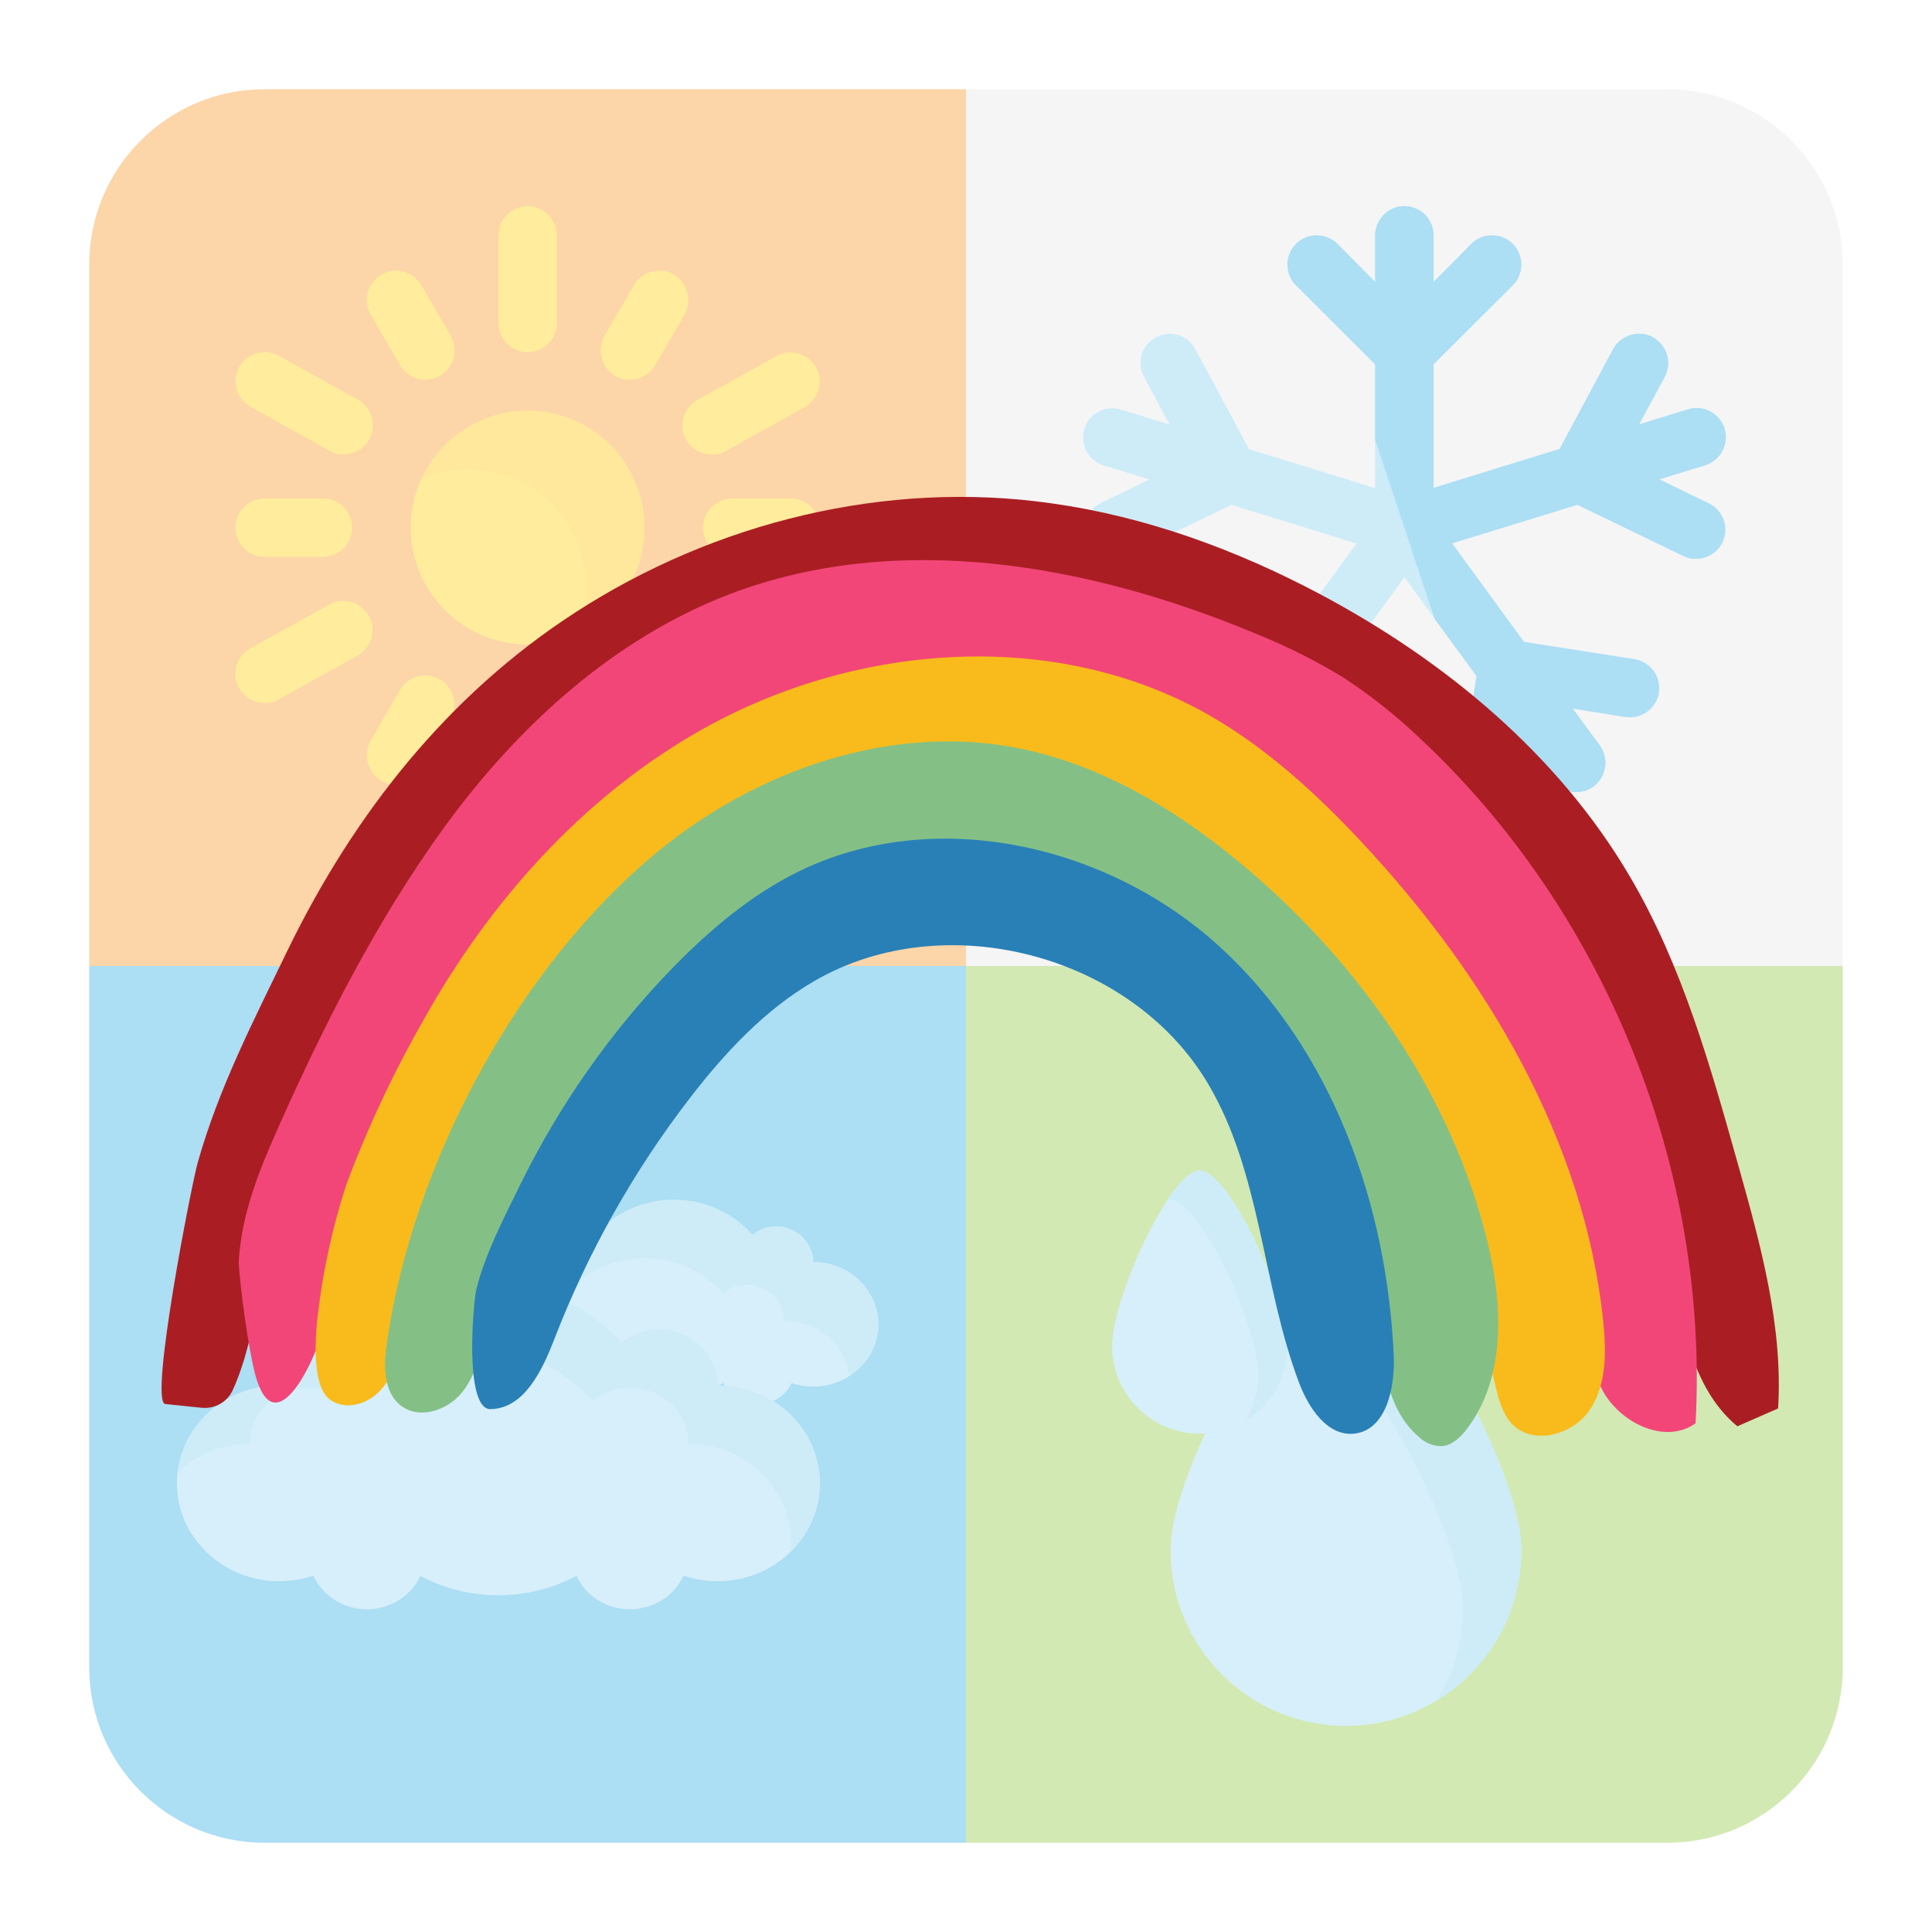 <svg xmlns="http://www.w3.org/2000/svg" xmlns:xlink="http://www.w3.org/1999/xlink" width="1080" zoomAndPan="magnify" viewBox="0 0 810 810" height="1080" preserveAspectRatio="xMidYMid meet" version="1.0"><defs><filter x="0%" y="0%" width="100%" height="100%" id="57fe79f7b0"><feColorMatrix values="0 0 0 0 1 0 0 0 0 1 0 0 0 0 1 0 0 0 1 0" color-interpolation-filters="sRGB"/></filter><mask id="23b914bf86"><g filter="url(#57fe79f7b0)"><rect x="-81" width="972" fill="#000000" y="-81" height="972" fill-opacity="0.39"/></g></mask><clipPath id="e67ce7ee89"><path d="M 0.41 0.41 L 368 0.41 L 368 368 L 0.41 368 Z M 0.41 0.41 " clip-rule="nonzero"/></clipPath><clipPath id="3575da529a"><path d="M 0.41 368 L 368 368 L 368 735.59 L 0.41 735.59 Z M 0.41 368 " clip-rule="nonzero"/></clipPath><clipPath id="e97f403a66"><path d="M 368 0.41 L 735.59 0.41 L 735.59 368 L 368 368 Z M 368 0.41 " clip-rule="nonzero"/></clipPath><clipPath id="a63c7ff8ce"><path d="M 368 368 L 735.59 368 L 735.59 735.59 L 368 735.59 Z M 368 368 " clip-rule="nonzero"/></clipPath><clipPath id="6efe9d9e1a"><rect x="0" width="736" y="0" height="736"/></clipPath></defs><g mask="url(#23b914bf86)"><g transform="matrix(1, 0, 0, 1, 37, 37)"><g clip-path="url(#6efe9d9e1a)"><g clip-path="url(#e67ce7ee89)"><path fill="#f7931e" d="M 73.93 0.41 L 368 0.41 L 368 368 L 0.41 368 L 0.41 73.93 C 0.41 33.371 33.371 0.41 73.93 0.41 Z M 73.93 0.41 " fill-opacity="1" fill-rule="nonzero"/></g><g clip-path="url(#3575da529a)"><path fill="#29abe2" d="M 0.41 368 L 368 368 L 368 735.59 L 73.93 735.59 C 33.371 735.59 0.41 702.629 0.41 662.07 Z M 0.41 368 " fill-opacity="1" fill-rule="nonzero"/></g><g clip-path="url(#e97f403a66)"><path fill="#e6e6e6" d="M 368 0.41 L 662.07 0.41 C 702.629 0.41 735.59 33.371 735.59 73.93 L 735.59 368 L 368 368 Z M 368 0.41 " fill-opacity="1" fill-rule="nonzero"/></g><g clip-path="url(#a63c7ff8ce)"><path fill="#8cc63f" d="M 368 368 L 735.59 368 L 735.59 662.07 C 735.59 702.629 702.629 735.59 662.07 735.59 L 368 735.59 Z M 368 368 " fill-opacity="1" fill-rule="nonzero"/></g><path fill="#ffcf00" d="M 233.219 184.207 C 233.219 185.812 233.141 187.414 232.98 189.012 C 232.824 190.605 232.59 192.191 232.277 193.77 C 231.961 195.344 231.574 196.898 231.105 198.434 C 230.641 199.969 230.102 201.48 229.488 202.961 C 228.871 204.445 228.188 205.895 227.43 207.309 C 226.672 208.727 225.848 210.102 224.957 211.434 C 224.066 212.77 223.109 214.059 222.094 215.297 C 221.074 216.539 219.996 217.727 218.863 218.863 C 217.727 219.996 216.539 221.074 215.297 222.094 C 214.059 223.109 212.77 224.066 211.434 224.957 C 210.102 225.848 208.727 226.672 207.309 227.43 C 205.895 228.188 204.445 228.871 202.961 229.488 C 201.48 230.102 199.969 230.641 198.434 231.105 C 196.898 231.574 195.344 231.961 193.77 232.277 C 192.191 232.59 190.605 232.824 189.012 232.98 C 187.414 233.141 185.812 233.219 184.207 233.219 C 182.602 233.219 181 233.141 179.402 232.98 C 177.805 232.824 176.219 232.59 174.645 232.277 C 173.07 231.961 171.516 231.574 169.977 231.105 C 168.441 230.641 166.934 230.102 165.449 229.488 C 163.969 228.871 162.516 228.188 161.102 227.43 C 159.688 226.672 158.312 225.848 156.977 224.957 C 155.641 224.066 154.355 223.109 153.113 222.094 C 151.871 221.074 150.684 219.996 149.551 218.863 C 148.414 217.727 147.336 216.539 146.32 215.297 C 145.301 214.059 144.348 212.77 143.453 211.434 C 142.562 210.102 141.738 208.727 140.98 207.309 C 140.227 205.895 139.539 204.445 138.926 202.961 C 138.312 201.48 137.77 199.969 137.305 198.434 C 136.84 196.898 136.449 195.344 136.137 193.77 C 135.824 192.191 135.586 190.605 135.43 189.012 C 135.273 187.414 135.195 185.812 135.195 184.207 C 135.195 182.602 135.273 181 135.43 179.402 C 135.586 177.805 135.824 176.219 136.137 174.645 C 136.449 173.07 136.84 171.516 137.305 169.977 C 137.77 168.441 138.312 166.934 138.926 165.449 C 139.539 163.969 140.227 162.516 140.98 161.102 C 141.738 159.688 142.562 158.312 143.453 156.977 C 144.348 155.641 145.301 154.355 146.32 153.113 C 147.336 151.871 148.414 150.684 149.551 149.551 C 150.684 148.414 151.871 147.336 153.113 146.32 C 154.355 145.301 155.641 144.348 156.977 143.453 C 158.312 142.562 159.688 141.738 161.102 140.98 C 162.516 140.227 163.969 139.539 165.449 138.926 C 166.934 138.312 168.441 137.77 169.977 137.305 C 171.516 136.84 173.07 136.449 174.645 136.137 C 176.219 135.824 177.805 135.586 179.402 135.43 C 181 135.273 182.602 135.195 184.207 135.195 C 185.812 135.195 187.414 135.273 189.012 135.43 C 190.605 135.586 192.191 135.824 193.77 136.137 C 195.344 136.449 196.898 136.84 198.434 137.305 C 199.969 137.77 201.48 138.312 202.961 138.926 C 204.445 139.539 205.895 140.227 207.309 140.98 C 208.727 141.738 210.102 142.562 211.434 143.453 C 212.77 144.348 214.059 145.301 215.297 146.32 C 216.539 147.336 217.727 148.414 218.863 149.551 C 219.996 150.684 221.074 151.871 222.094 153.113 C 223.109 154.355 224.066 155.641 224.957 156.977 C 225.848 158.312 226.672 159.688 227.43 161.102 C 228.188 162.516 228.871 163.969 229.488 165.449 C 230.102 166.934 230.641 168.441 231.105 169.977 C 231.574 171.516 231.961 173.07 232.277 174.645 C 232.59 176.219 232.824 177.805 232.98 179.402 C 233.141 181 233.219 182.602 233.219 184.207 Z M 233.219 184.207 " fill-opacity="1" fill-rule="nonzero"/><path fill="#ffcf00" d="M 184.207 110.688 C 177.465 110.688 171.953 105.176 171.953 98.434 L 171.953 61.676 C 171.953 54.938 177.465 49.422 184.207 49.422 C 190.945 49.422 196.457 54.938 196.457 61.676 L 196.457 98.434 C 196.457 105.176 190.945 110.688 184.207 110.688 Z M 184.207 110.688 " fill-opacity="1" fill-rule="nonzero"/><path fill="#ffcf00" d="M 141.32 122.207 C 137.031 122.207 132.988 120 130.66 116.078 L 118.406 94.883 C 114.977 89 117.059 81.527 122.941 78.094 C 128.824 74.664 136.297 76.746 139.727 82.629 L 151.98 103.828 C 155.41 109.707 153.328 117.184 147.445 120.613 C 145.488 121.715 143.402 122.207 141.32 122.207 Z M 141.32 122.207 " fill-opacity="1" fill-rule="nonzero"/><path fill="#ffcf00" d="M 107.012 153.574 C 105.051 153.574 102.969 153.082 101.133 151.98 L 68.047 133.602 C 62.168 130.293 59.961 122.82 63.27 116.938 C 66.578 111.055 74.051 108.852 79.934 112.16 L 113.016 130.539 C 118.898 133.848 121.102 141.32 117.797 147.203 C 115.59 151.246 111.422 153.449 107.012 153.449 Z M 107.012 153.574 " fill-opacity="1" fill-rule="nonzero"/><path fill="#ffcf00" d="M 98.434 196.457 L 73.93 196.457 C 67.191 196.457 61.676 190.945 61.676 184.207 C 61.676 177.465 67.191 171.953 73.93 171.953 L 98.434 171.953 C 105.176 171.953 110.688 177.465 110.688 184.207 C 110.688 190.945 105.176 196.457 98.434 196.457 Z M 98.434 196.457 " fill-opacity="1" fill-rule="nonzero"/><path fill="#ffcf00" d="M 73.93 257.723 C 69.641 257.723 65.477 255.395 63.148 251.473 C 59.84 245.594 62.043 238.117 67.926 234.809 L 101.008 216.43 C 106.891 213.121 114.363 215.328 117.672 221.211 C 120.98 227.09 118.773 234.566 112.895 237.875 L 79.812 256.254 C 77.973 257.355 75.891 257.848 73.93 257.848 Z M 73.93 257.723 " fill-opacity="1" fill-rule="nonzero"/><path fill="#ffcf00" d="M 129.066 291.91 C 126.984 291.91 124.902 291.418 122.941 290.316 C 117.059 286.887 115.098 279.41 118.406 273.531 L 130.66 252.332 C 134.09 246.449 141.566 244.492 147.445 247.797 C 153.328 251.23 155.289 258.703 151.98 264.586 L 139.727 285.781 C 137.398 289.703 133.355 291.91 129.066 291.91 Z M 129.066 291.91 " fill-opacity="1" fill-rule="nonzero"/><path fill="#ffcf00" d="M 184.207 318.988 C 177.465 318.988 171.953 313.473 171.953 306.734 L 171.953 269.977 C 171.953 263.238 177.465 257.723 184.207 257.723 C 190.945 257.723 196.457 263.238 196.457 269.977 L 196.457 306.734 C 196.457 313.473 190.945 318.988 184.207 318.988 Z M 184.207 318.988 " fill-opacity="1" fill-rule="nonzero"/><path fill="#ffcf00" d="M 239.344 291.91 C 235.055 291.91 231.012 289.703 228.684 285.781 L 216.43 264.586 C 213 258.703 215.082 251.23 220.965 247.797 C 226.848 244.367 234.32 246.449 237.75 252.332 L 250.004 273.531 C 253.434 279.41 251.352 286.887 245.469 290.316 C 243.512 291.418 241.426 291.91 239.344 291.91 Z M 239.344 291.91 " fill-opacity="1" fill-rule="nonzero"/><path fill="#ffcf00" d="M 294.48 257.723 C 292.523 257.723 290.438 257.234 288.602 256.129 L 255.52 237.75 C 249.637 234.441 247.43 226.969 250.738 221.086 C 254.047 215.207 261.523 213 267.402 216.309 L 300.484 234.688 C 306.367 237.996 308.574 245.469 305.266 251.352 C 303.059 255.395 298.895 257.602 294.48 257.602 Z M 294.48 257.723 " fill-opacity="1" fill-rule="nonzero"/><path fill="#ffcf00" d="M 294.48 196.457 L 269.977 196.457 C 263.238 196.457 257.723 190.945 257.723 184.207 C 257.723 177.465 263.238 171.953 269.977 171.953 L 294.48 171.953 C 301.223 171.953 306.734 177.465 306.734 184.207 C 306.734 190.945 301.223 196.457 294.48 196.457 Z M 294.48 196.457 " fill-opacity="1" fill-rule="nonzero"/><path fill="#ffcf00" d="M 261.398 153.574 C 257.109 153.574 252.945 151.246 250.617 147.324 C 247.309 141.441 249.516 133.969 255.395 130.66 L 288.477 112.281 C 294.359 108.973 301.836 111.18 305.141 117.059 C 308.449 122.941 306.246 130.414 300.363 133.723 L 267.281 152.102 C 265.441 153.207 263.359 153.695 261.398 153.695 Z M 261.398 153.574 " fill-opacity="1" fill-rule="nonzero"/><path fill="#ffcf00" d="M 227.09 122.207 C 225.008 122.207 222.926 121.715 220.965 120.613 C 215.082 117.184 213.121 109.707 216.43 103.828 L 228.684 82.629 C 232.113 76.746 239.59 74.789 245.469 78.094 C 251.352 81.527 253.312 89 250.004 94.883 L 237.75 116.078 C 235.422 120 231.379 122.207 227.09 122.207 Z M 227.09 122.207 " fill-opacity="1" fill-rule="nonzero"/><path fill="#ffc000" d="M 184.207 135.195 C 164.355 135.195 147.324 147.078 139.605 164.109 C 145.73 161.293 152.473 159.699 159.699 159.699 C 186.777 159.699 208.711 181.633 208.711 208.711 C 208.711 215.941 207.117 222.68 204.301 228.805 C 221.332 221.086 233.219 204.055 233.219 184.207 C 233.219 157.125 211.285 135.195 184.207 135.195 Z M 184.207 135.195 " fill-opacity="1" fill-rule="nonzero"/><path fill="#7fcdee" d="M 551.793 196.457 C 545.055 196.457 539.543 190.945 539.543 184.207 L 539.543 61.676 C 539.543 54.938 545.055 49.422 551.793 49.422 C 558.531 49.422 564.047 54.938 564.047 61.676 L 564.047 184.207 C 564.047 190.945 558.531 196.457 551.793 196.457 Z M 551.793 196.457 " fill-opacity="1" fill-rule="nonzero"/><path fill="#7fcdee" d="M 551.793 122.941 C 548.609 122.941 545.547 121.715 543.094 119.387 C 538.316 114.609 538.316 106.891 543.094 102.109 L 579.852 65.352 C 584.633 60.574 592.352 60.574 597.129 65.352 C 601.91 70.133 601.91 77.852 597.129 82.629 L 560.371 119.387 C 557.922 121.84 554.855 122.941 551.672 122.941 Z M 551.793 122.941 " fill-opacity="1" fill-rule="nonzero"/><path fill="#7fcdee" d="M 551.793 122.941 C 548.609 122.941 545.547 121.715 543.094 119.387 L 506.336 82.629 C 501.559 77.852 501.559 70.133 506.336 65.352 C 511.113 60.574 518.832 60.574 523.613 65.352 L 560.371 102.109 C 565.148 106.891 565.148 114.609 560.371 119.387 C 557.922 121.84 554.855 122.941 551.672 122.941 Z M 551.793 122.941 " fill-opacity="1" fill-rule="nonzero"/><path fill="#7fcdee" d="M 551.793 196.457 C 550.57 196.457 549.344 196.336 548.242 195.969 L 425.711 158.105 C 419.219 156.148 415.664 149.285 417.625 142.789 C 419.586 136.297 426.445 132.742 432.941 134.703 L 555.469 172.566 C 561.965 174.527 565.516 181.387 563.559 187.883 C 561.965 193.152 557.062 196.582 551.793 196.582 Z M 551.793 196.457 " fill-opacity="1" fill-rule="nonzero"/><path fill="#7fcdee" d="M 478.277 173.789 C 473.867 173.789 469.699 171.461 467.492 167.297 L 442.621 120.98 C 439.434 114.977 441.641 107.625 447.645 104.438 C 453.648 101.254 461 103.461 464.184 109.465 L 489.059 155.777 C 492.246 161.781 490.039 169.137 484.035 172.32 C 482.199 173.301 480.238 173.789 478.277 173.789 Z M 478.277 173.789 " fill-opacity="1" fill-rule="nonzero"/><path fill="#7fcdee" d="M 429.633 197.316 C 425.098 197.316 420.688 194.742 418.605 190.453 C 415.664 184.328 418.238 176.977 424.242 174.035 L 473.008 150.387 C 479.133 147.445 486.484 150.02 489.426 156.023 C 492.367 162.027 489.793 169.504 483.789 172.441 L 435.023 196.09 C 433.309 196.949 431.469 197.316 429.754 197.316 Z M 429.633 197.316 " fill-opacity="1" fill-rule="nonzero"/><path fill="#7fcdee" d="M 479.746 295.094 C 477.297 295.094 474.723 294.359 472.516 292.766 C 467.004 288.723 465.902 281.125 469.82 275.613 L 541.871 176.977 C 545.914 171.461 553.508 170.359 559.023 174.281 C 564.539 178.203 565.641 185.922 561.719 191.434 L 489.672 290.07 C 487.223 293.379 483.547 295.094 479.746 295.094 Z M 479.746 295.094 " fill-opacity="1" fill-rule="nonzero"/><path fill="#7fcdee" d="M 457.203 263.727 C 451.32 263.727 446.051 259.438 445.07 253.434 C 443.969 246.695 448.625 240.445 455.242 239.465 L 506.582 231.379 C 513.199 230.398 519.57 234.934 520.551 241.551 C 521.652 248.289 516.996 254.539 510.379 255.52 L 459.039 263.605 C 458.426 263.605 457.812 263.727 457.078 263.727 Z M 457.203 263.727 " fill-opacity="1" fill-rule="nonzero"/><path fill="#7fcdee" d="M 516.75 306.734 C 510.871 306.734 505.602 302.445 504.621 296.441 L 496.535 245.348 C 495.43 238.609 500.086 232.359 506.703 231.258 C 513.566 230.277 519.691 234.809 520.672 241.426 L 528.758 292.523 C 529.859 299.262 525.207 305.512 518.59 306.613 C 517.977 306.613 517.242 306.734 516.629 306.734 Z M 516.75 306.734 " fill-opacity="1" fill-rule="nonzero"/><path fill="#7fcdee" d="M 623.84 295.094 C 620.043 295.094 616.367 293.379 613.918 290.07 L 541.871 191.434 C 537.824 185.922 539.051 178.324 544.566 174.281 C 550.078 170.238 557.676 171.461 561.719 176.977 L 633.766 275.613 C 637.809 281.125 636.586 288.723 631.07 292.766 C 628.863 294.359 626.414 295.094 623.84 295.094 Z M 623.84 295.094 " fill-opacity="1" fill-rule="nonzero"/><path fill="#7fcdee" d="M 586.836 306.734 C 586.227 306.734 585.613 306.734 584.879 306.613 C 578.262 305.512 573.605 299.262 574.707 292.523 L 582.793 241.426 C 583.898 234.809 590.023 230.277 596.762 231.258 C 603.379 232.359 608.035 238.609 606.934 245.348 L 598.844 296.441 C 597.863 302.445 592.719 306.734 586.715 306.734 Z M 586.836 306.734 " fill-opacity="1" fill-rule="nonzero"/><path fill="#7fcdee" d="M 646.387 263.727 C 645.773 263.727 645.16 263.727 644.426 263.605 L 593.086 255.52 C 586.348 254.414 581.812 248.168 582.918 241.551 C 584.02 234.934 590.27 230.277 596.887 231.379 L 648.227 239.465 C 654.965 240.57 659.496 246.82 658.395 253.434 C 657.414 259.438 652.27 263.727 646.266 263.727 Z M 646.387 263.727 " fill-opacity="1" fill-rule="nonzero"/><path fill="#7fcdee" d="M 551.793 196.457 C 546.523 196.457 541.746 193.027 540.031 187.758 C 538.07 181.266 541.625 174.402 548.117 172.441 L 670.648 134.582 C 677.141 132.621 684.004 136.176 685.965 142.668 C 687.926 149.164 684.371 156.023 677.875 157.984 L 555.348 195.848 C 554.121 196.215 552.898 196.336 551.793 196.336 Z M 551.793 196.457 " fill-opacity="1" fill-rule="nonzero"/><path fill="#7fcdee" d="M 673.957 197.316 C 672.117 197.316 670.402 196.949 668.688 196.09 L 619.922 172.441 C 613.793 169.504 611.344 162.152 614.285 156.023 C 617.227 149.898 624.578 147.445 630.703 150.387 L 679.469 174.035 C 685.598 176.977 688.047 184.328 685.105 190.453 C 683.023 194.867 678.613 197.316 674.078 197.316 Z M 673.957 197.316 " fill-opacity="1" fill-rule="nonzero"/><path fill="#7fcdee" d="M 625.312 173.789 C 623.352 173.789 621.391 173.301 619.555 172.32 C 613.551 169.133 611.344 161.66 614.527 155.777 L 639.402 109.465 C 642.59 103.461 650.062 101.254 655.945 104.438 C 661.949 107.625 664.152 115.098 660.969 120.98 L 636.094 167.297 C 633.891 171.461 629.602 173.789 625.312 173.789 Z M 625.312 173.789 " fill-opacity="1" fill-rule="nonzero"/><path fill="#29abe2" d="M 685.105 190.453 C 682.902 194.742 678.488 197.316 673.957 197.316 C 672.242 197.316 670.402 196.949 668.688 196.09 L 624.332 174.648 L 571.766 190.824 L 601.91 232.113 L 648.227 239.344 C 654.965 240.445 659.496 246.695 658.516 253.434 C 657.535 259.438 652.27 263.727 646.387 263.727 C 645.773 263.727 645.039 263.727 644.426 263.605 L 622.371 260.051 L 633.766 275.613 C 637.688 281.125 636.461 288.723 631.07 292.766 C 628.863 294.359 626.293 295.094 623.84 295.094 C 620.043 295.094 616.367 293.379 613.918 290.07 L 602.52 274.387 L 598.969 296.441 C 597.988 302.445 592.84 306.734 586.836 306.734 C 586.227 306.734 585.613 306.734 585 306.613 C 578.262 305.512 573.727 299.262 574.828 292.523 L 582.059 246.449 L 564.535 222.559 L 539.543 147.445 L 539.543 115.711 L 506.336 82.629 C 501.559 77.852 501.559 70.008 506.336 65.23 C 511.113 60.453 518.957 60.453 523.734 65.23 L 539.543 81.16 L 539.543 61.676 C 539.543 54.938 545.055 49.422 551.793 49.422 C 558.531 49.422 564.047 54.938 564.047 61.676 L 564.047 81.16 L 579.852 65.23 C 584.633 60.453 592.473 60.453 597.254 65.23 C 602.031 70.008 602.031 77.852 597.254 82.629 L 564.047 115.711 L 564.047 167.543 L 616.855 151.246 L 639.281 109.34 C 642.59 103.461 649.941 101.133 655.945 104.316 C 661.824 107.625 664.152 114.977 660.969 120.98 L 650.184 140.953 L 670.77 134.582 C 677.141 132.621 684.004 136.297 686.086 142.668 C 688.047 149.164 684.371 156.023 677.875 158.105 L 658.641 163.988 L 679.348 174.035 C 685.473 176.977 688.047 184.328 685.105 190.453 Z M 685.105 190.453 " fill-opacity="1" fill-rule="nonzero"/><path fill="#99d7f1" d="M 600.805 613.059 C 600.805 653.617 567.844 686.578 527.289 686.578 C 486.73 686.578 453.77 653.617 453.77 613.059 C 453.77 572.5 515.035 478.277 527.289 478.277 C 539.543 478.277 600.805 572.5 600.805 613.059 Z M 600.805 613.059 " fill-opacity="1" fill-rule="nonzero"/><path fill="#7fcdee" d="M 600.805 613.059 C 600.805 639.648 586.715 662.93 565.516 675.793 C 572.379 664.645 576.301 651.656 576.301 637.566 C 576.301 597.863 517.609 506.824 503.641 502.906 C 514.176 488.203 523.367 478.277 527.289 478.277 C 539.543 478.277 600.805 572.5 600.805 613.059 Z M 600.805 613.059 " fill-opacity="1" fill-rule="nonzero"/><path fill="#99d7f1" d="M 502.781 527.289 C 502.781 547.629 486.363 564.047 466.023 564.047 C 445.684 564.047 429.266 547.629 429.266 527.289 C 429.266 506.949 453.77 453.77 466.023 453.77 C 478.277 453.77 502.781 506.949 502.781 527.289 Z M 502.781 527.289 " fill-opacity="1" fill-rule="nonzero"/><path fill="#7fcdee" d="M 502.781 527.289 C 502.781 540.645 495.797 552.285 485.137 558.656 C 488.57 553.141 490.531 546.523 490.531 539.543 C 490.531 519.203 466.023 466.023 453.77 466.023 C 453.402 466.023 452.914 466.145 452.422 466.145 C 457.445 458.672 462.348 453.77 466.023 453.77 C 478.277 453.77 502.781 506.949 502.781 527.289 Z M 502.781 527.289 " fill-opacity="1" fill-rule="nonzero"/><path fill="#99d7f1" d="M 674.324 490.531 C 674.324 510.871 657.906 527.289 637.566 527.289 C 617.227 527.289 600.805 510.871 600.805 490.531 C 600.805 470.191 625.312 417.012 637.566 417.012 C 649.816 417.012 674.324 470.191 674.324 490.531 Z M 674.324 490.531 " fill-opacity="1" fill-rule="nonzero"/><path fill="#7fcdee" d="M 674.324 490.531 C 674.324 503.887 667.34 515.527 656.68 521.898 C 660.109 516.383 662.07 509.766 662.07 502.781 C 662.07 482.441 637.566 429.266 625.312 429.266 C 624.945 429.266 624.453 429.387 623.965 429.387 C 628.988 421.914 633.891 417.012 637.566 417.012 C 649.816 417.012 674.324 470.191 674.324 490.531 Z M 674.324 490.531 " fill-opacity="1" fill-rule="nonzero"/><path fill="#99d7f1" d="M 303.918 492.121 C 303.918 483.914 296.934 477.172 288.355 477.172 C 284.559 477.172 281.125 478.523 278.43 480.727 C 270.59 471.781 258.703 466.023 245.469 466.023 C 232.238 466.023 220.473 471.781 212.512 480.727 C 209.816 478.523 206.383 477.172 202.586 477.172 C 194.008 477.172 187.023 483.914 187.023 492.121 C 171.953 492.121 159.699 503.762 159.699 518.223 C 159.699 532.68 171.953 544.32 187.023 544.32 C 190.211 544.32 193.273 543.707 196.09 542.848 C 198.543 548.117 203.934 551.793 210.426 551.793 C 216.922 551.793 222.312 548.117 224.641 542.848 C 230.766 546.156 237.875 547.996 245.469 547.996 C 253.066 547.996 260.176 546.156 266.301 542.848 C 268.75 548.117 274.141 551.793 280.516 551.793 C 286.887 551.793 292.398 548.117 294.852 542.848 C 297.668 543.828 300.73 544.32 303.918 544.32 C 318.988 544.32 331.242 532.68 331.242 518.223 C 331.242 503.762 318.988 492.121 303.918 492.121 Z M 303.918 492.121 " fill-opacity="1" fill-rule="nonzero"/><path fill="#7fcdee" d="M 331.242 518.223 C 331.242 527.41 326.34 535.496 318.867 540.031 C 317.395 526.797 305.754 516.629 291.664 516.629 C 291.664 508.418 284.68 501.68 276.102 501.68 C 272.305 501.68 268.875 503.027 266.18 505.234 C 258.215 496.289 246.449 490.531 233.219 490.531 C 219.984 490.531 208.223 496.289 200.258 505.234 C 197.562 503.027 194.129 501.68 190.332 501.68 C 181.754 501.68 174.77 508.418 174.77 516.629 C 169.258 516.629 164.234 518.223 159.824 520.793 C 159.699 519.938 159.699 519.078 159.699 518.223 C 159.699 503.762 171.953 492.121 187.023 492.121 C 187.023 483.914 194.008 477.172 202.586 477.172 C 206.383 477.172 209.816 478.52 212.512 480.727 C 220.473 471.781 232.238 466.023 245.469 466.023 C 258.703 466.023 270.465 471.781 278.43 480.727 C 281.125 478.523 284.559 477.172 288.355 477.172 C 296.934 477.172 303.918 483.914 303.918 492.121 C 318.988 492.121 331.242 503.762 331.242 518.223 Z M 331.242 518.223 " fill-opacity="1" fill-rule="nonzero"/><path fill="#99d7f1" d="M 263.852 543.828 C 263.852 530.84 252.824 520.426 239.344 520.426 C 233.34 520.426 227.949 522.508 223.66 525.941 C 211.285 511.848 192.781 502.781 171.953 502.781 C 151.121 502.781 132.621 511.848 120.246 525.941 C 115.957 522.508 110.566 520.426 104.562 520.426 C 91.082 520.426 80.055 530.965 80.055 543.828 C 56.406 543.828 37.172 562.211 37.172 584.879 C 37.172 607.543 56.406 625.926 80.055 625.926 C 85.078 625.926 89.859 625.066 94.391 623.598 C 98.191 631.93 106.766 637.688 116.816 637.688 C 126.863 637.688 135.438 631.93 139.238 623.719 C 148.918 628.863 160.066 631.805 171.953 631.805 C 183.84 631.805 194.988 628.863 204.668 623.719 C 208.465 631.93 217.043 637.688 227.09 637.688 C 237.137 637.688 245.84 631.93 249.516 623.598 C 254.047 625.066 258.828 625.926 263.852 625.926 C 287.5 625.926 306.734 607.543 306.734 584.879 C 306.734 562.211 287.5 543.828 263.852 543.828 Z M 263.852 543.828 " fill-opacity="1" fill-rule="nonzero"/><path fill="#7fcdee" d="M 294.238 613.551 C 294.359 612.199 294.48 610.852 294.48 609.383 C 294.48 586.715 275.246 568.336 251.598 568.336 C 251.598 555.348 240.57 544.809 227.09 544.809 C 221.086 544.809 215.695 547.016 211.406 550.445 C 199.031 536.355 180.531 527.289 159.699 527.289 C 138.871 527.289 120.367 536.355 107.992 550.445 C 103.703 547.016 98.312 544.809 92.309 544.809 C 78.832 544.809 67.805 555.348 67.805 568.336 C 56.039 568.336 45.258 572.867 37.539 580.344 C 39.867 559.758 58 543.828 80.055 543.828 C 80.055 530.84 91.082 520.305 104.562 520.305 C 110.566 520.305 115.957 522.508 120.246 525.941 C 132.621 511.848 151.121 502.781 171.953 502.781 C 192.781 502.781 211.285 511.848 223.66 525.941 C 227.949 522.508 233.34 520.305 239.344 520.305 C 252.824 520.305 263.852 530.84 263.852 543.828 C 287.5 543.828 306.734 562.211 306.734 584.879 C 306.734 596.027 302.078 606.195 294.238 613.551 Z M 294.238 613.551 " fill-opacity="1" fill-rule="nonzero"/></g></g></g><path fill="#aa1e23" d="M 70.859 588.801 L 84.555 590.211 C 90.062 590.777 95.289 587.809 97.551 582.867 C 108.141 559.426 108.707 532.168 114.07 506.75 C 124.238 458.309 151.918 415.52 180.445 375.129 C 209.398 334.035 241.172 292.797 285.375 268.648 C 313.621 253.113 345.535 245.488 377.594 243.227 C 492.266 235.035 608.773 300.988 660.746 403.516 C 681.93 445.176 692.945 491.355 701.84 537.254 C 706.078 559.426 710.738 583.293 728.391 597.98 L 745.48 590.492 C 747.598 556.035 738.137 521.859 728.816 488.672 C 717.094 447.012 705.371 404.926 683.34 367.504 C 653.262 316.238 605.668 276.84 553.273 249.016 C 518.109 230.375 480.262 216.535 440.863 211.027 C 371.805 201.145 299.781 218.797 241.172 256.785 C 187.508 291.523 148.246 341.52 120.566 398.43 C 106.445 427.664 91.758 455.91 82.863 487.543 C 80.461 495.875 62.383 587.812 69.305 588.656 Z M 70.859 588.801 " fill-opacity="1" fill-rule="nonzero"/><path fill="#f24678" d="M 106.164 572.84 C 113.93 608.852 132.008 571.711 136.242 554.906 C 158.133 469.184 199.23 384.59 269.98 331.352 C 340.734 278.109 445.379 263.988 517.969 314.688 C 537.457 328.242 553.84 345.613 569.656 363.266 C 614.281 412.977 657.355 470.031 663.43 536.688 C 664.84 552.363 664.418 568.746 671.762 582.727 C 679.105 596.566 698.168 605.887 710.879 596.707 C 716.668 490.227 673.172 382.191 595.219 309.461 C 585.332 300 574.598 291.523 563.16 284.039 C 551.582 276.98 539.434 270.906 526.867 265.824 C 456.961 236.59 376.746 222.184 306.137 249.016 C 256.988 267.801 216.602 304.941 185.812 347.449 C 157.852 386.145 135.82 429.641 116.473 473.137 C 108.422 491.215 101.223 509.148 100.09 529.062 C 100.09 532.453 102.492 555.754 106.164 572.84 Z M 106.164 572.84 " fill-opacity="1" fill-rule="nonzero"/><path fill="#f9bb1b" d="M 132.855 554.625 C 131.582 569.453 132.43 582.445 138.363 586.82 C 144.574 591.34 153.754 588.941 159.121 583.293 C 164.488 577.785 166.75 570.156 169.008 562.672 C 185.391 508.02 205.02 453.227 238.773 407.188 C 272.523 361.148 322.656 324.43 379.289 318.215 C 404.707 315.391 430.41 318.781 454.277 327.961 C 468.543 333.609 482.238 340.953 494.809 349.711 C 556.664 391.652 600.16 455.625 616.684 528.496 C 620.637 546.574 622.898 564.934 627.418 582.867 C 628.688 587.953 630.383 593.316 634.055 597.133 C 642.809 606.168 659.617 601.508 666.535 591.059 C 673.598 580.609 673.457 566.91 672.184 554.34 C 664.418 478.082 622.898 408.738 570.645 352.816 C 551.723 332.621 531.102 313.695 506.953 299.855 C 441.566 262.574 356.551 269.637 291.449 307.484 C 243.289 335.445 205.301 378.379 178.188 426.535 C 165.336 448.988 154.32 472.289 145.281 496.438 C 139.07 515.504 134.973 534.852 132.855 554.625 Z M 132.855 554.625 " fill-opacity="1" fill-rule="nonzero"/><path fill="#84c086" d="M 167.453 588.801 C 167.879 589.223 168.301 589.504 168.727 589.789 C 176.352 595.012 187.367 591.199 193.297 584.281 C 199.23 577.219 201.488 567.898 204.031 559 C 218.012 508.867 243.008 462.547 277.465 423.57 C 301.758 396.031 331.695 371.883 367.285 362.559 C 419.395 349.004 476.73 371.035 514.016 409.871 C 551.297 448.707 570.645 502.09 577.566 555.469 C 579.684 572.418 581.801 591.34 594.793 602.355 C 597.336 604.898 600.867 606.312 604.398 606.312 C 608.773 606.027 612.305 602.641 614.988 599.109 C 631.512 577.359 630.102 546.996 623.605 520.59 C 608.773 459.723 571.352 405.773 523.902 365.102 C 495.516 340.812 462.328 320.336 425.609 313.414 C 372.934 303.527 317.434 322.875 275.914 356.91 C 217.164 405.066 172.961 487.824 162.23 562.812 C 160.816 571.992 160.676 583.008 167.453 588.801 Z M 167.453 588.801 " fill-opacity="1" fill-rule="nonzero"/><path fill="#2980b7" d="M 205.301 590.777 L 205.727 590.777 C 219.848 590.492 227.332 574.535 232.418 561.402 C 246.398 525.25 265.461 491.215 289.188 460.426 C 303.875 441.363 320.68 423.285 341.441 411.281 C 395.953 379.648 474.191 399.984 506.391 454.215 C 528.844 491.922 529.125 538.805 544.66 579.762 C 548.613 590.211 556.383 602.074 567.539 601.086 C 581.094 599.812 584.91 582.02 584.344 568.465 C 581.52 504.773 558.5 439.949 511.332 396.879 C 464.164 353.805 391.152 337.281 333.957 365.809 C 314.469 375.551 297.66 389.816 282.41 405.352 C 256.285 432.184 234.676 462.969 218.152 496.582 C 211.516 510.137 203.465 525.531 199.793 540.219 C 198.383 545.586 194.57 589.93 205.301 590.777 Z M 205.301 590.777 " fill-opacity="1" fill-rule="nonzero"/></svg>